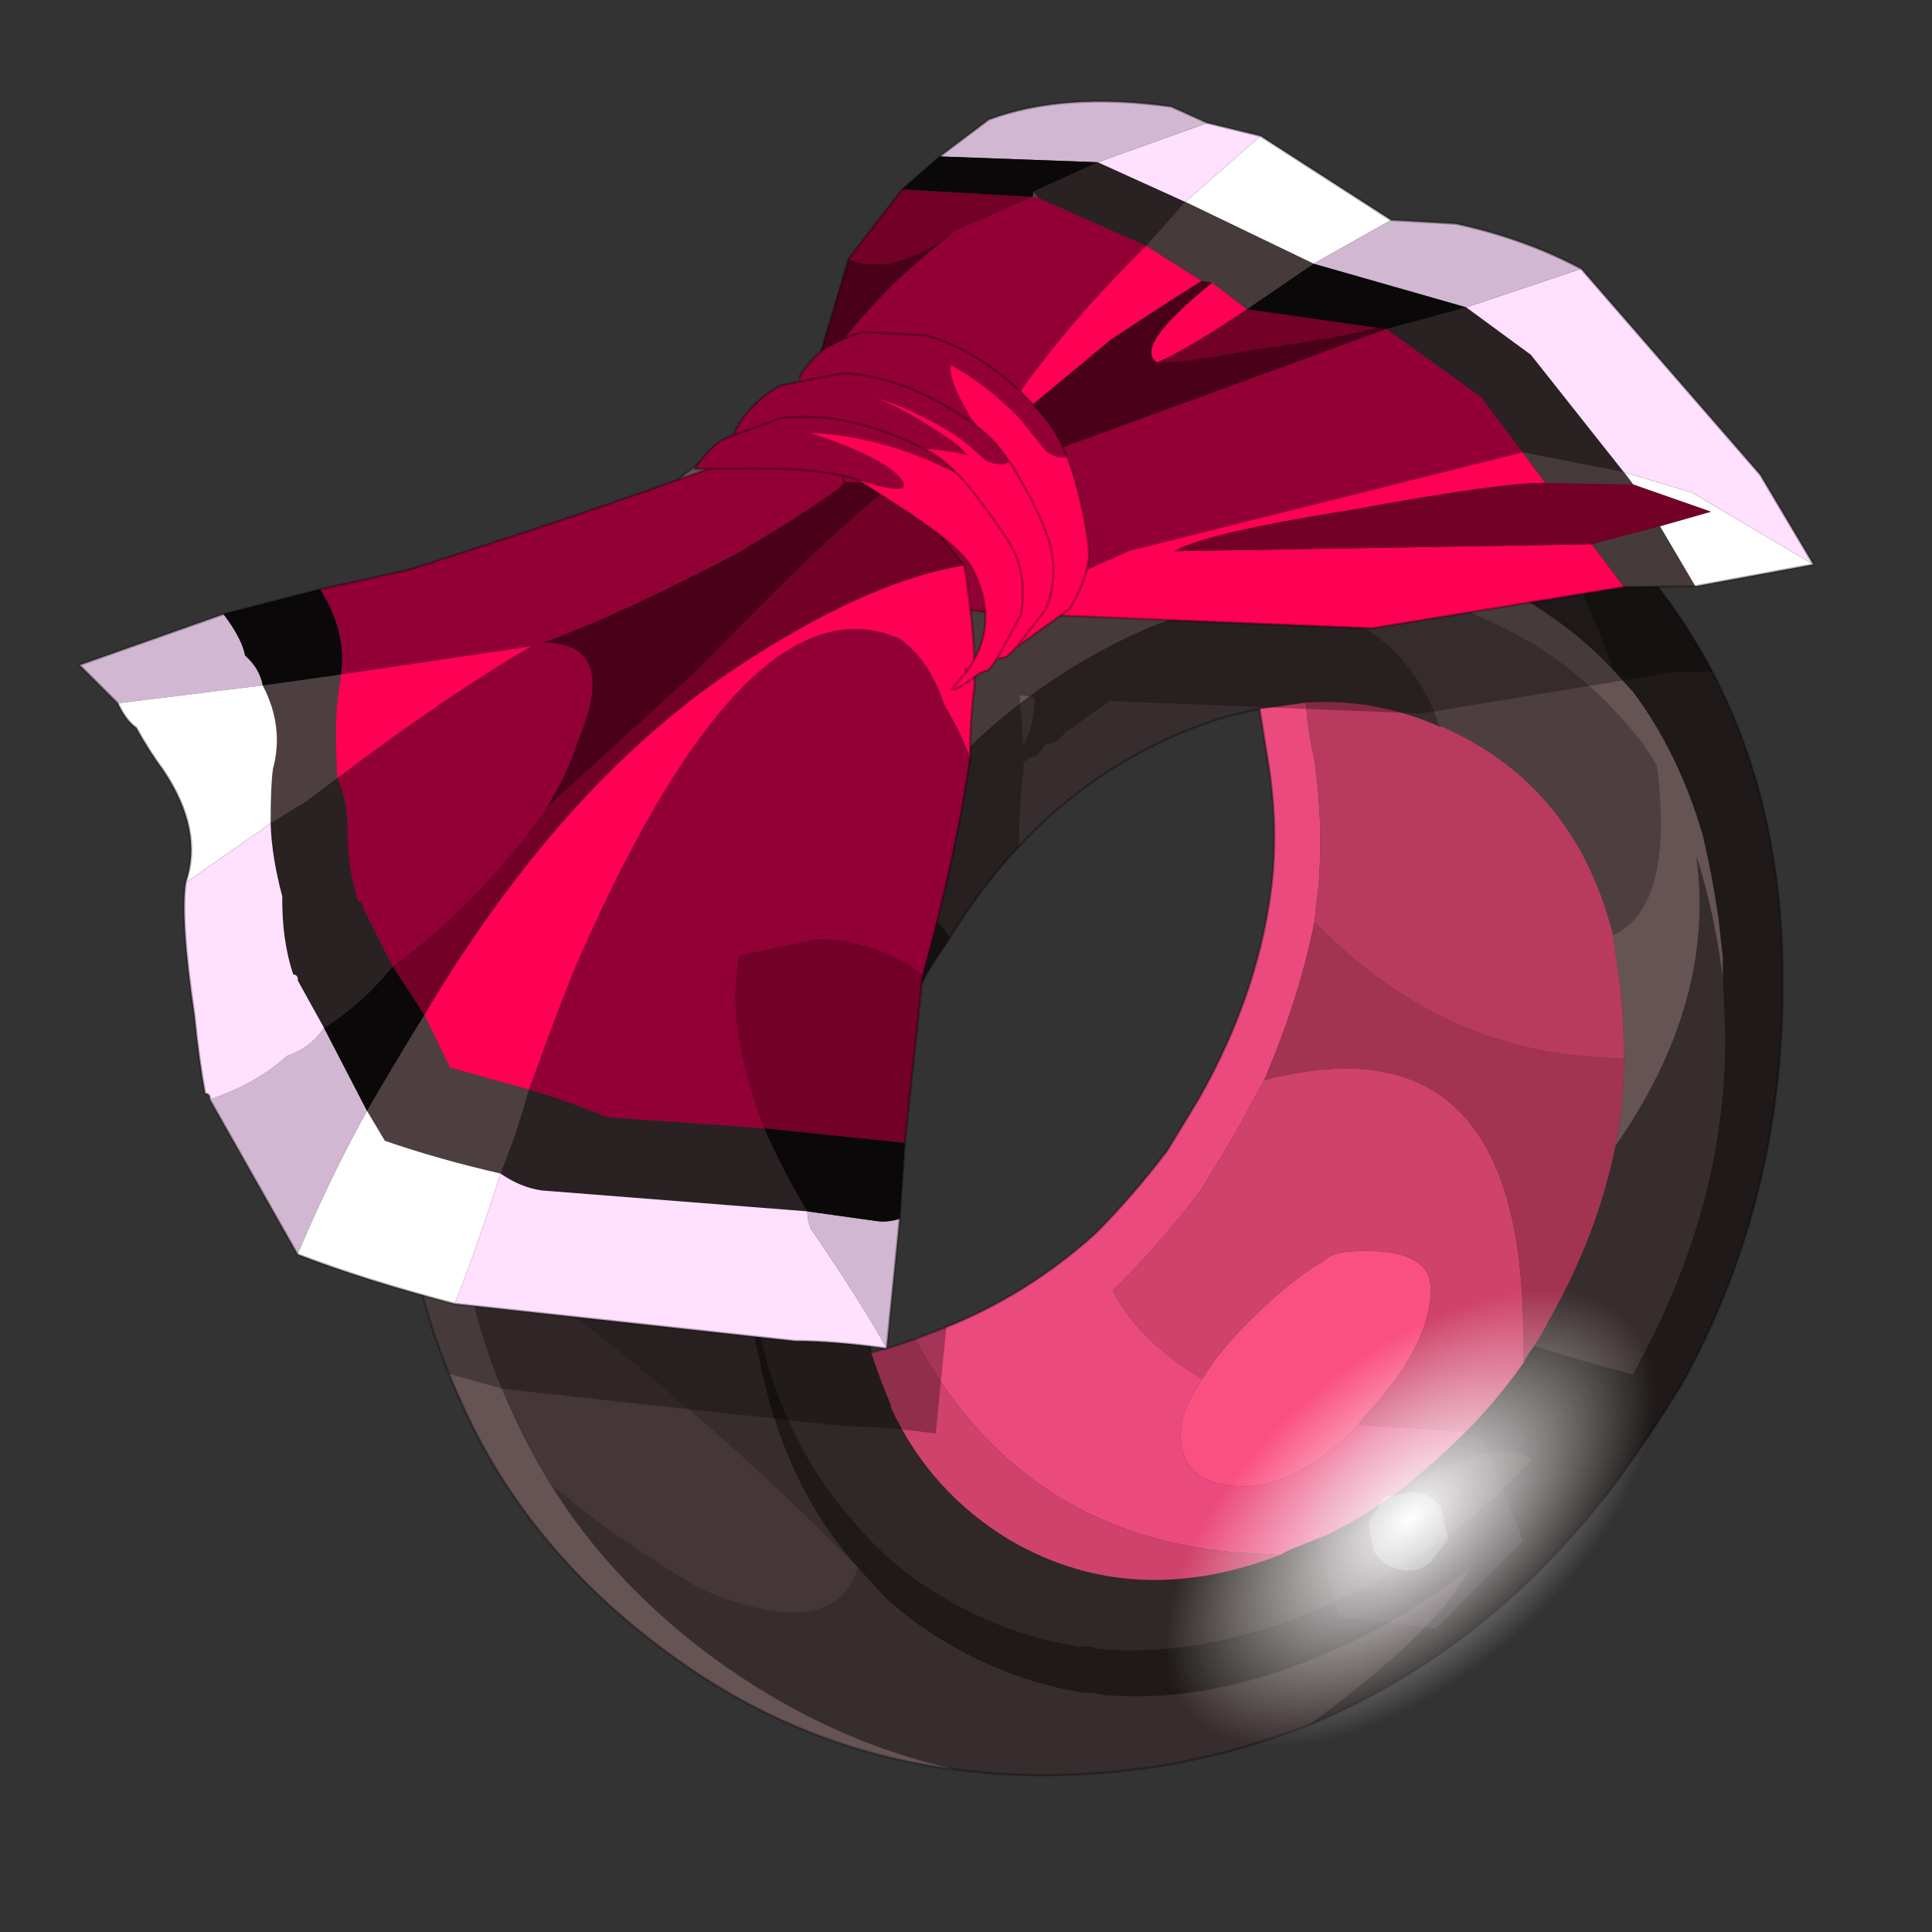 <?xml version="1.0" encoding="UTF-8" standalone="no"?>
<svg xmlns:xlink="http://www.w3.org/1999/xlink" height="520.0px" width="520.0px" xmlns="http://www.w3.org/2000/svg">
  <rect width="100%" height="100%" fill="#333333" stroke="none"/>
  <g transform="matrix(10.0, 0.0, 0.0, 10.0, 0.0, 0.0)">
    <use height="372.5" transform="matrix(0.125, 0.0, 0.0, 0.125, 2.109, 2.698)" width="373.85" xlink:href="#sprite0"/>
    <use height="52.0" transform="matrix(1.0, 0.0, 0.0, 1.0, 0.0, 0.0)" width="52.0" xlink:href="#sprite3"/>
  </g>
  <defs>
    <g id="sprite0" transform="matrix(1.0, 0.0, 0.0, 1.0, -17.25, -28.75)">
      <use height="360.9" transform="matrix(1.0, 0.0, 0.0, 1.0, 17.25, 28.75)" width="373.85" xlink:href="#shape0"/>
      <use height="60.8" transform="matrix(0.793, 0.798, 1.547, -1.411, 232.85, 352.75)" width="60.8" xlink:href="#sprite1"/>
      <use height="52.2" transform="matrix(1.0, 0.0, 0.0, 1.0, 278.4, 310.05)" width="53.9" xlink:href="#sprite2"/>
    </g>
    <g id="shape0" transform="matrix(1.0, 0.0, 0.0, 1.0, -17.25, -28.75)">
      <path d="M269.7 135.75 Q291.45 131.5 310.85 137.15 313.65 137.65 317.0 139.05 323.6 141.9 330.2 145.65 342.5 153.25 351.5 164.1 L351.95 164.6 Q354.8 167.9 357.15 172.15 360.95 202.4 347.7 208.55 340.6 180.2 317.45 166.95 314.15 165.05 310.85 163.65 L310.35 163.65 Q301.4 137.15 269.7 135.75 M97.15 248.25 L97.15 246.85 Q97.15 237.4 98.1 227.95 101.45 189.65 121.3 154.65 127.4 143.8 135.0 134.8 L139.7 129.6 150.6 128.65 Q149.65 130.55 149.65 132.9 149.65 140.0 162.9 145.65 174.2 150.4 182.75 150.4 192.65 150.4 196.9 147.55 203.55 156.55 206.85 170.25 197.85 179.25 190.3 190.1 186.05 195.8 182.25 202.4 177.05 210.9 173.3 219.4 162.4 243.55 161.45 268.1 161.0 272.85 161.0 278.05 161.0 279.45 161.45 281.35 L161.45 282.75 Q161.45 285.1 161.95 287.95 117.5 280.4 97.15 248.25" fill="#4d3f40" fill-rule="evenodd" stroke="none"/>
      <path d="M347.7 208.55 Q360.95 202.4 357.15 172.15 354.8 167.9 351.95 164.6 L351.5 164.1 Q342.5 153.25 330.2 145.65 323.6 141.9 317.0 139.05 313.65 137.65 310.85 137.15 291.45 131.5 269.7 135.75 L265.95 136.7 261.7 137.65 Q256.5 139.05 251.3 140.95 L246.55 142.85 Q224.35 152.75 206.85 170.25 203.55 156.55 196.9 147.55 200.7 144.75 200.7 140.0 200.7 128.65 180.85 123.45 L170.45 121.1 162.4 120.6 158.6 121.55 Q152.5 123.95 150.6 128.65 L139.7 129.6 135.0 134.8 Q127.4 143.8 121.3 154.65 101.45 189.65 98.1 227.95 97.15 237.4 97.15 246.85 L97.15 248.25 Q97.15 258.2 98.6 268.1 L98.6 269.05 99.55 273.3 Q102.35 293.15 110.4 310.65 114.2 319.15 118.9 326.7 132.15 348.0 153.9 364.05 178.5 382.05 206.35 388.2 171.85 383.9 143.0 362.2 113.25 339.95 99.55 308.75 90.55 289.4 87.7 267.15 L87.7 266.2 Q86.3 255.35 86.3 244.95 86.3 235.5 87.25 226.05 90.55 187.75 110.4 152.75 116.55 141.9 124.1 132.9 140.65 112.1 162.4 99.35 169.95 98.85 177.55 99.35 227.65 99.8 241.8 119.65 246.1 125.8 247.0 134.35 248.9 133.4 251.3 132.45 256.5 130.55 261.7 129.15 L265.95 128.2 Q273.0 126.3 279.65 125.8 295.7 123.95 310.85 128.65 313.65 129.15 317.0 130.55 323.6 133.4 330.2 137.15 340.15 143.3 347.7 151.35 L351.5 155.6 351.95 156.05 Q361.9 169.3 367.1 187.25 369.0 195.3 370.4 204.75 L371.35 213.25 371.35 218.0 370.7 213.35 Q368.85 201.45 365.65 191.55 369.95 222.75 348.2 253.95 350.05 244.45 350.05 235.0 350.05 227.0 349.15 218.95 L347.7 208.55" fill="#665354" fill-rule="evenodd" stroke="none"/>
      <path d="M348.2 253.95 Q369.95 222.75 365.65 191.55 368.85 201.45 370.7 213.35 L371.35 218.0 371.8 227.95 Q372.75 265.75 351.95 303.1 341.1 300.25 330.7 296.95 332.6 294.1 334.0 291.25 344.4 272.85 348.2 253.95 M206.35 388.2 Q178.5 382.05 153.9 364.05 132.15 348.0 118.9 326.7 135.0 339.95 151.55 349.4 179.9 361.25 185.1 344.7 142.1 301.2 99.55 273.3 L98.6 269.05 98.6 268.1 Q97.15 258.2 97.15 248.25 117.5 280.4 161.95 287.95 161.95 290.3 162.4 292.7 162.9 296.0 163.8 299.3 169.0 326.7 185.1 344.7 L189.8 349.9 Q195.95 356.05 204.0 360.75 218.2 369.25 233.8 371.65 L235.7 371.65 237.55 372.1 Q258.35 374.0 281.55 365.0 300.9 357.45 317.0 344.7 309.9 358.4 282.0 378.7 267.35 384.4 251.3 387.25 227.65 391.0 206.35 388.2 M206.85 170.25 Q224.35 152.75 246.55 142.85 L251.3 140.95 Q256.5 139.05 261.7 137.65 L265.95 136.7 269.7 135.75 Q301.4 137.15 310.35 163.65 296.65 157.5 281.55 158.45 L271.6 159.85 Q263.55 161.25 255.55 164.6 224.35 177.35 204.95 209.0 197.4 199.55 190.3 190.1 197.85 179.25 206.85 170.25" fill="#382d2e" fill-rule="evenodd" stroke="none"/>
      <path d="M302.35 327.65 Q322.65 315.85 330.2 321.5 L322.2 329.55 316.05 334.75 Q299.95 347.5 280.6 355.1 257.4 364.05 236.6 362.2 235.7 361.7 234.75 361.7 L232.85 361.7 Q217.25 359.35 203.05 350.85 195.0 346.1 188.9 339.95 186.05 337.1 184.15 334.75 168.1 316.8 162.9 289.4 L162.5 287.8 161.45 282.75 161.45 281.35 Q161.0 279.45 161.0 278.05 161.0 272.85 161.45 268.1 162.4 243.55 173.3 219.4 189.8 206.65 190.75 237.4 181.8 261.5 185.55 286.05 186.5 292.2 187.95 298.35 189.8 304.05 192.2 309.7 L192.2 310.2 Q200.7 328.6 218.2 339.0 244.65 354.15 276.35 341.85 277.75 340.9 279.15 340.45 L286.25 337.6 Q294.75 333.35 302.35 327.65" fill="#302727" fill-rule="evenodd" stroke="none"/>
      <path d="M371.35 218.0 L371.35 213.25 370.4 204.75 Q369.0 195.3 367.1 187.25 361.9 169.3 351.95 156.05 L351.5 155.6 347.7 151.35 Q330.7 101.7 291.45 86.6 313.65 93.65 333.05 109.25 381.75 147.55 384.1 211.4 386.0 262.9 362.35 305.45 356.2 315.4 349.15 325.3 321.25 362.65 282.0 378.7 309.9 358.4 317.0 344.7 300.9 357.45 281.55 365.0 258.35 374.0 237.55 372.1 L235.7 371.65 233.8 371.65 Q218.2 369.25 204.0 360.75 195.95 356.05 189.8 349.9 L185.1 344.7 Q169.0 326.7 163.8 299.3 162.9 296.0 162.4 292.7 161.95 290.3 161.95 287.95 161.45 285.1 161.45 282.75 L162.5 287.8 162.9 289.4 Q168.1 316.8 184.15 334.75 186.05 337.1 188.9 339.95 195.0 346.1 203.05 350.85 217.25 359.35 232.85 361.7 L234.75 361.7 Q235.7 361.7 236.6 362.2 257.4 364.05 280.6 355.1 299.95 347.5 316.05 334.75 L322.2 329.55 330.2 321.5 Q322.65 315.85 302.35 327.65 309.4 322.0 316.05 315.4 322.65 308.75 328.35 300.7 329.25 298.85 330.7 296.95 341.1 300.25 351.95 303.1 372.75 265.75 371.8 227.95 L371.35 218.0 M279.65 125.8 Q273.0 126.3 265.95 128.2 L261.7 129.15 Q256.5 130.55 251.3 132.45 248.9 133.4 247.0 134.35 246.1 125.8 241.8 119.65 227.65 99.8 177.55 99.35 169.95 98.85 162.4 99.35 168.55 96.05 174.7 93.2 193.15 84.7 215.35 81.4 221.95 79.95 228.6 79.5 223.85 81.4 221.95 84.2 208.75 98.4 279.65 125.8 M190.3 190.1 Q197.4 199.55 204.95 209.0 L201.15 214.7 Q194.55 226.05 190.75 237.4 189.8 206.65 173.3 219.4 177.05 210.9 182.25 202.4 186.05 195.8 190.3 190.1" fill="#1f1919" fill-rule="evenodd" stroke="none"/>
      <path d="M347.7 151.35 Q340.15 143.3 330.2 137.15 323.6 133.4 317.0 130.55 313.65 129.15 310.85 128.65 295.7 123.95 279.65 125.8 208.75 98.4 221.95 84.2 223.85 81.4 228.6 79.5 255.05 77.15 277.75 82.8 284.85 84.2 291.45 86.6 330.7 101.7 347.7 151.35" fill="#2b2222" fill-rule="evenodd" stroke="none"/>
      <path d="M118.9 326.7 Q114.2 319.15 110.4 310.65 102.35 293.15 99.55 273.3 142.1 301.2 185.1 344.7 179.9 361.25 151.55 349.4 135.0 339.95 118.9 326.7" fill="#453738" fill-rule="evenodd" stroke="none"/>
      <path d="M150.6 128.65 Q152.5 123.95 158.6 121.55 L162.4 120.6 170.45 121.1 180.85 123.45 Q200.7 128.65 200.7 140.0 200.7 144.75 196.9 147.55 192.65 150.4 182.75 150.4 174.2 150.4 162.9 145.65 149.65 140.0 149.65 132.9 149.65 130.55 150.6 128.65" fill="#856d6e" fill-rule="evenodd" stroke="none"/>
      <path d="M316.05 315.4 Q309.4 322.0 302.35 327.65 294.75 333.35 286.25 337.6 L279.15 340.45 Q277.75 340.9 276.35 341.85 222.45 341.85 197.4 295.5 L203.55 293.15 Q221.5 286.05 236.15 272.85 244.2 264.8 251.75 254.85 L258.35 244.0 Q272.1 219.9 274.45 195.3 275.4 183.5 273.5 171.65 L271.6 159.85 281.55 158.45 Q282.0 164.6 283.4 170.75 285.3 183.95 284.35 197.2 L283.4 205.7 Q280.1 222.25 272.55 239.75 L266.4 251.1 259.3 262.9 Q250.8 274.25 241.8 283.25 L239.95 285.1 Q246.1 296.45 259.3 304.05 254.6 310.65 254.6 315.85 254.6 327.2 268.3 327.2 279.65 327.2 292.9 313.95 L316.05 315.4" fill="#eb4a7e" fill-rule="evenodd" stroke="none"/>
      <path d="M259.3 304.05 Q262.6 298.35 269.25 291.75 278.7 282.3 285.8 278.5 287.2 276.15 297.6 276.6 308.45 277.55 308.45 284.65 308.45 296.95 294.3 312.05 293.35 313.0 292.9 313.95 279.65 327.2 268.3 327.2 254.6 327.2 254.6 315.85 254.6 310.65 259.3 304.05" fill="#fa5081" fill-rule="evenodd" stroke="none"/>
      <path d="M272.55 239.75 Q328.8 225.1 328.35 296.0 L328.35 300.7 Q322.65 308.75 316.05 315.4 L292.9 313.95 Q293.35 313.0 294.3 312.05 308.45 296.95 308.45 284.65 308.45 277.55 297.6 276.6 287.2 276.15 285.8 278.5 278.7 282.3 269.25 291.75 262.6 298.35 259.3 304.05 246.1 296.45 239.95 285.1 L241.8 283.25 Q250.8 274.25 259.3 262.9 L266.4 251.1 272.55 239.75 M197.4 295.5 Q222.45 341.85 276.35 341.85 244.65 354.15 218.2 339.0 200.7 328.6 192.2 310.2 L192.2 309.7 Q189.8 304.05 187.95 298.35 192.2 297.4 197.4 295.5" fill="#cf426b" fill-rule="evenodd" stroke="none"/>
      <path d="M347.7 208.55 L349.15 218.95 Q350.05 227.0 350.05 235.0 311.8 235.0 283.4 205.7 L284.35 197.2 Q285.3 183.95 283.4 170.75 282.0 164.6 281.55 158.45 296.65 157.5 310.35 163.65 L310.85 163.65 Q314.15 165.05 317.45 166.95 340.6 180.2 347.7 208.55" fill="#b83b5f" fill-rule="evenodd" stroke="none"/>
      <path d="M350.05 235.0 Q350.05 244.45 348.2 253.95 344.4 272.85 334.0 291.25 332.6 294.1 330.7 296.95 329.25 298.85 328.35 300.7 L328.35 296.0 Q328.8 225.1 272.55 239.75 280.1 222.25 283.4 205.7 311.8 235.0 350.05 235.0" fill="#a33451" fill-rule="evenodd" stroke="none"/>
      <path d="M162.4 99.35 Q140.65 112.1 124.1 132.9 116.55 141.9 110.4 152.75 90.55 187.75 87.25 226.05 86.3 235.5 86.3 244.95 86.3 255.35 87.7 266.2 L87.7 267.15 Q90.55 289.4 99.55 308.75 113.25 339.95 143.0 362.2 171.85 383.9 206.35 388.2 M291.45 86.6 Q313.65 93.65 333.05 109.25 381.75 147.55 384.1 211.4 386.0 262.9 362.35 305.45 356.2 315.4 349.15 325.3 321.25 362.65 282.0 378.7 267.35 384.4 251.3 387.25 227.65 391.0 206.35 388.2 M228.6 79.5 Q255.05 77.15 277.75 82.8 284.85 84.2 291.45 86.6 M162.4 99.35 Q168.55 96.05 174.7 93.2 193.15 84.7 215.35 81.4 221.95 79.95 228.6 79.5 M204.95 209.0 Q224.35 177.35 255.55 164.6 263.55 161.25 271.6 159.85 L273.5 171.65 Q275.4 183.5 274.45 195.3 272.1 219.9 258.35 244.0 L251.75 254.85 Q244.2 264.8 236.15 272.85 221.5 286.05 203.55 293.15 L197.4 295.5 Q192.2 297.4 187.95 298.35 186.5 292.2 185.55 286.05 181.8 261.5 190.75 237.4 194.55 226.05 201.15 214.7 L204.95 209.0" fill="none" stroke="#000000" stroke-linecap="round" stroke-linejoin="round" stroke-opacity="0.302" stroke-width="0.5"/>
      <path d="M369.1 151.85 L360.6 151.9 306.3 160.8 239.3 158.1 229.75 164.9 Q227.9 167.0 227.3 167.05 L225.6 167.4 223.85 169.75 221.9 170.45 220.8 171.3 220.75 173.45 Q219.8 180.4 219.8 188.65 L219.7 189.5 Q211.6 198.1 204.95 209.0 L201.15 214.7 Q194.55 226.05 190.75 237.4 181.8 261.5 185.55 286.05 186.5 292.2 187.95 298.35 192.2 297.4 197.4 295.5 L203.55 293.15 204.15 292.9 201.85 315.85 Q190.3 314.25 182.05 314.25 L108.85 306.25 97.05 303.0 Q90.15 286.1 87.7 267.15 L87.7 266.2 Q86.3 255.35 86.3 244.95 86.3 235.5 87.25 226.05 90.55 187.75 110.4 152.75 113.45 147.35 116.9 142.4 145.65 133.0 163.5 126.45 L160.45 126.5 Q162.9 122.85 166.15 120.35 L168.9 119.2 169.1 118.6 Q170.35 115.9 172.1 114.05 175.35 110.35 179.1 108.5 L183.7 107.55 183.1 106.95 Q182.95 106.45 184.5 104.55 186.1 102.55 187.75 101.15 L192.05 86.6 Q203.15 83.2 215.35 81.4 221.95 79.95 228.6 79.5 255.05 77.15 277.75 82.8 284.85 84.2 291.45 86.6 313.65 93.65 333.05 109.25 356.4 127.6 369.1 151.85 M220.75 167.5 Q223.4 162.55 223.1 157.3 L219.9 156.85 220.75 167.5" fill="#000000" fill-opacity="0.302" fill-rule="evenodd" stroke="none"/>
      <path d="M175.75 90.05 L176.4 85.45 177.4 86.85 Q175.95 88.9 175.75 90.05" fill="#732300" fill-rule="evenodd" stroke="none"/>
      <path d="M213.65 139.1 L194.0 136.35 164.85 108.6 175.75 90.1 175.75 90.05 Q175.95 88.9 177.4 86.85 187.65 71.05 205.45 57.45 L206.4 56.7 222.7 49.55 223.9 49.75 247.2 60.1 Q225.25 81.75 212.9 102.45 L205.7 112.05 298.9 78.0 319.3 92.65 328.2 104.55 243.85 125.7 213.65 139.1" fill="#930036" fill-rule="evenodd" stroke="none"/>
      <path d="M328.2 104.55 L333.15 111.15 Q323.75 111.0 291.1 117.0 259.7 122.0 253.25 125.85 L343.15 124.35 350.05 133.55 295.75 142.45 213.65 139.1 243.85 125.7 328.2 104.55 M247.2 60.1 L259.1 67.65 Q251.35 72.5 239.65 80.25 L212.9 102.45 Q225.25 81.75 247.2 60.1 M261.4 68.0 L268.85 73.75 Q255.85 82.55 249.55 85.2 244.1 82.05 261.4 68.0" fill="#ff0055" fill-rule="evenodd" stroke="none"/>
      <path d="M176.4 85.45 L183.1 62.85 Q185.3 64.35 191.2 64.0 198.05 62.75 205.45 57.45 187.65 71.05 177.4 86.85 L176.4 85.45 M259.1 67.65 L261.4 68.0 Q244.1 82.05 249.55 85.2 253.0 85.65 271.2 82.35 291.65 79.35 296.6 77.7 L298.9 78.0 205.7 112.05 212.9 102.45 239.65 80.25 Q251.35 72.5 259.1 67.65" fill="#4a0018" fill-rule="evenodd" stroke="none"/>
      <path d="M352.0 111.45 L368.85 117.35 357.8 120.5 343.15 124.35 253.25 125.85 Q259.7 122.0 291.1 117.0 323.75 111.0 333.15 111.15 L352.0 111.45 M183.1 62.85 L194.65 47.95 222.7 49.55 206.4 56.7 205.45 57.45 Q198.05 62.75 191.2 64.0 185.3 64.35 183.1 62.85 M268.85 73.75 L296.6 77.7 Q291.65 79.35 271.2 82.35 253.0 85.65 249.55 85.2 255.85 82.55 268.85 73.75" fill="#730026" fill-rule="evenodd" stroke="none"/>
      <path d="M350.0 108.8 L364.75 113.25 390.85 128.7 365.4 133.4 357.8 120.5 368.85 117.35 352.0 111.45 350.0 108.8 M271.8 36.45 L299.9 54.55 283.2 63.95 255.6 50.65 271.8 36.45" fill="#ffffff" fill-rule="evenodd" stroke="none"/>
      <path d="M223.9 49.75 L222.7 49.55 222.9 48.4 223.9 49.75" fill="#4d3f40" fill-rule="evenodd" stroke="none"/>
      <path d="M316.1 73.35 L330.0 83.55 350.0 108.8 328.2 104.55 319.3 92.65 298.9 78.0 316.1 73.35 M255.6 50.65 L247.2 60.1 223.9 49.75 222.9 48.4 236.75 42.1 255.6 50.65" fill="#292122" fill-rule="evenodd" stroke="none"/>
      <path d="M390.85 128.7 L364.75 113.25 350.0 108.8 330.0 83.55 316.1 73.35 340.85 65.05 379.4 109.4 390.85 128.7 M260.35 33.65 L271.8 36.45 255.6 50.65 236.75 42.1 260.35 33.65" fill="#ffe0ff" fill-rule="evenodd" stroke="none"/>
      <path d="M340.85 65.05 L316.1 73.35 283.2 63.95 299.9 54.55 313.9 55.35 Q328.8 58.6 340.85 65.05 M202.75 40.85 L213.3 32.9 Q229.5 26.9 252.6 30.15 L260.35 33.65 236.75 42.1 202.75 40.85" fill="#d1b7d1" fill-rule="evenodd" stroke="none"/>
      <path d="M194.65 47.95 L202.75 40.85 236.75 42.1 222.9 48.4 222.7 49.55 194.65 47.95 M268.85 73.75 L283.2 63.95 316.1 73.35 298.9 78.0 296.6 77.7 268.85 73.75" fill="#0a0808" fill-rule="evenodd" stroke="none"/>
      <path d="M350.0 108.8 L352.0 111.45 333.15 111.15 328.2 104.55 350.0 108.8 M357.8 120.5 L365.4 133.4 350.05 133.55 343.15 124.35 357.8 120.5 M283.2 63.95 L268.85 73.75 261.4 68.0 259.1 67.65 247.2 60.1 255.6 50.65 283.2 63.95" fill="#473a3b" fill-rule="evenodd" stroke="none"/>
      <path d="M390.85 128.7 L364.75 113.25 350.0 108.8 328.2 104.55 243.85 125.7" fill="none" stroke="#000000" stroke-linecap="round" stroke-linejoin="round" stroke-opacity="0.102" stroke-width="0.05"/>
      <path d="M365.4 133.4 L390.85 128.7 379.4 109.4 340.85 65.05 M365.4 133.4 L350.05 133.55 295.75 142.45 213.65 139.1 194.0 136.35 164.85 108.6 175.75 90.1 175.75 90.05 176.4 85.45 183.1 62.85 194.65 47.95 202.75 40.85 213.3 32.9 Q229.5 26.9 252.6 30.15 L260.35 33.65 271.8 36.45 299.9 54.55 313.9 55.35 Q328.8 58.6 340.85 65.05" fill="none" stroke="#000000" stroke-linecap="round" stroke-linejoin="round" stroke-opacity="0.302" stroke-width="0.5"/>
      <path d="M118.1 181.05 Q104.75 200.4 84.95 215.3 L78.5 202.6 Q78.65 201.4 77.5 201.25 75.05 193.85 75.2 184.45 74.85 178.5 73.0 174.7 96.8 156.8 114.7 146.35 L73.8 152.4 Q75.1 143.15 69.3 134.05 L88.75 129.75 Q162.9 106.0 178.2 97.55 178.05 98.7 180.75 104.95 L182.2 111.05 Q179.45 114.2 160.1 125.65 135.85 138.75 117.25 145.55 133.7 145.55 124.85 166.65 122.75 173.45 118.1 181.05 M209.25 170.3 Q206.3 191.1 199.05 217.2 190.65 210.15 176.6 209.35 L159.6 212.85 Q156.35 227.7 164.95 250.15 L131.1 247.75 Q122.2 244.1 114.25 241.8 121.95 220.5 125.4 212.75 161.75 130.6 194.0 144.6 200.5 149.05 203.75 158.95 207.6 165.4 209.25 170.3" fill="#930036" fill-rule="evenodd" stroke="none"/>
      <path d="M91.75 225.7 Q122.75 173.45 162.8 148.4 188.7 132.0 208.0 128.9 210.55 144.55 210.2 155.1 209.25 162.05 209.25 170.3 207.6 165.4 203.75 158.95 200.5 149.05 194.0 144.6 161.75 130.6 125.4 212.75 121.95 220.5 114.25 241.8 L97.25 237.05 91.75 225.7 M73.0 174.7 Q72.3 162.8 73.15 157.05 L73.8 152.4 114.7 146.35 Q96.8 156.8 73.0 174.7" fill="#ff0055" fill-rule="evenodd" stroke="none"/>
      <path d="M192.8 111.4 Q180.9 120.3 150.55 151.45 L118.1 181.05 Q122.75 173.45 124.85 166.65 133.7 145.55 117.25 145.55 135.85 138.75 160.1 125.65 179.45 114.2 182.2 111.05 L192.8 111.4" fill="#4a0018" fill-rule="evenodd" stroke="none"/>
      <path d="M192.8 111.4 L193.95 111.55 208.0 128.9 Q188.7 132.0 162.8 148.4 122.75 173.45 91.75 225.7 L84.95 215.3 Q104.75 200.4 118.1 181.05 L150.55 151.45 Q180.9 120.3 192.8 111.4 M199.05 217.2 L195.2 253.25 164.95 250.15 Q156.35 227.7 159.6 212.85 L176.6 209.35 Q190.65 210.15 199.05 217.2" fill="#730026" fill-rule="evenodd" stroke="none"/>
      <path d="M56.95 154.75 L73.8 152.4 73.15 157.05 Q72.3 162.8 73.0 174.7 L66.45 179.65 58.65 184.45 Q58.65 176.2 59.15 172.75 61.6 163.65 56.95 154.75 M91.75 225.7 L97.25 237.05 114.25 241.8 Q111.8 250.9 108.15 259.85 94.45 256.7 83.25 252.8 L79.4 246.35 Q85.7 235.45 91.75 225.7" fill="#4d3f40" fill-rule="evenodd" stroke="none"/>
      <path d="M114.25 241.8 Q122.2 244.1 131.1 247.75 L164.95 250.15 Q169.45 260.2 174.25 268.0 L117.05 263.5 Q112.45 262.85 108.15 259.85 111.8 250.9 114.25 241.8 M58.65 184.45 L66.45 179.65 73.0 174.7 Q74.85 178.5 75.2 184.45 75.05 193.85 77.5 201.25 78.65 201.4 78.5 202.6 L84.95 215.3 Q77.9 223.75 70.15 228.5 L64.5 218.3 Q64.65 217.15 63.5 216.95 61.05 209.6 61.15 200.15 58.85 191.55 58.65 184.45" fill="#292122" fill-rule="evenodd" stroke="none"/>
      <path d="M194.1 269.6 L191.3 297.5 Q185.65 287.3 174.9 271.65 174.1 269.15 174.25 268.0 L189.25 270.1 Q191.55 270.4 194.1 269.6 M64.45 277.25 L45.55 243.9 Q55.45 240.6 62.2 234.5 67.2 232.85 70.15 228.5 L79.4 246.35 Q71.5 260.55 64.45 277.25 M25.75 158.6 L17.5 150.35 48.5 139.4 Q52.5 144.7 53.15 148.3 56.3 151.1 56.95 154.75 L25.75 158.6" fill="#d1b7d1" fill-rule="evenodd" stroke="none"/>
      <path d="M98.3 287.9 Q79.0 282.85 64.45 277.25 71.5 260.55 79.4 246.35 L83.25 252.8 Q94.45 256.7 108.15 259.85 103.9 273.4 98.3 287.9 M40.35 197.25 Q44.25 185.95 35.5 172.95 32.55 169.0 29.7 163.85 27.55 162.4 25.75 158.6 L56.95 154.75 Q61.6 163.65 59.15 172.75 58.65 176.2 58.65 184.45 L40.35 197.25" fill="#ffffff" fill-rule="evenodd" stroke="none"/>
      <path d="M191.3 297.5 Q179.75 295.9 171.5 295.9 L98.3 287.9 Q103.9 273.4 108.15 259.85 112.45 262.85 117.05 263.5 L174.25 268.0 Q174.1 269.15 174.9 271.65 185.65 287.3 191.3 297.5 M45.55 243.9 Q45.7 242.75 44.55 242.6 43.2 235.35 42.25 225.8 39.2 205.3 40.35 197.25 L58.65 184.45 Q58.85 191.55 61.15 200.15 61.05 209.6 63.5 216.95 64.65 217.15 64.5 218.3 L70.15 228.5 Q67.2 232.85 62.2 234.5 55.45 240.6 45.55 243.9" fill="#ffe0ff" fill-rule="evenodd" stroke="none"/>
      <path d="M84.95 215.3 L91.75 225.7 Q85.7 235.45 79.4 246.35 L70.15 228.5 Q77.9 223.75 84.95 215.3 M195.2 253.25 L194.1 269.6 Q191.55 270.4 189.25 270.1 L174.25 268.0 Q169.45 260.2 164.95 250.15 L195.2 253.25 M48.5 139.4 L69.3 134.05 Q75.1 143.15 73.8 152.4 L56.95 154.75 Q56.3 151.1 53.15 148.3 52.5 144.7 48.5 139.4" fill="#0a0808" fill-rule="evenodd" stroke="none"/>
      <path d="M91.75 225.7 Q122.75 173.45 162.8 148.4 188.7 132.0 208.0 128.9 M73.0 174.7 L66.45 179.65 58.65 184.45 40.35 197.25 M114.7 146.35 Q96.8 156.8 73.0 174.7 M91.75 225.7 Q85.7 235.45 79.4 246.35 71.5 260.55 64.45 277.25" fill="none" stroke="#000000" stroke-linecap="round" stroke-linejoin="round" stroke-opacity="0.102" stroke-width="0.05"/>
      <path d="M208.0 128.9 L193.95 111.55 192.8 111.4 M208.0 128.9 Q210.55 144.55 210.2 155.1 209.25 162.05 209.25 170.3 206.3 191.1 199.05 217.2 L195.2 253.25 194.1 269.6 191.3 297.5 Q179.75 295.9 171.5 295.9 L98.3 287.9 Q79.0 282.85 64.45 277.25 L45.55 243.9 Q45.7 242.75 44.55 242.6 43.2 235.35 42.25 225.8 39.2 205.3 40.35 197.25 44.25 185.95 35.5 172.95 32.55 169.0 29.7 163.85 27.55 162.4 25.75 158.6 L17.5 150.35 48.5 139.4 69.3 134.05 88.75 129.75 Q162.9 106.0 178.2 97.55 178.05 98.7 180.75 104.95 L182.2 111.05 192.8 111.4" fill="none" stroke="#000000" stroke-linecap="round" stroke-linejoin="round" stroke-opacity="0.302" stroke-width="0.5"/>
      <path d="M185.05 110.5 Q180.15 108.8 170.9 108.2 164.9 107.9 149.9 108.15 152.35 104.5 155.6 102.0 L158.35 100.85 158.55 100.25 Q159.8 97.55 161.55 95.7 164.8 92.0 168.55 90.15 L173.15 89.2 172.55 88.6 Q172.4 88.1 173.95 86.2 175.8 83.9 177.7 82.35 181.95 79.9 186.05 78.65 L199.8 79.4 Q212.1 82.8 222.95 94.4 227.95 99.5 229.8 104.95 230.3 105.9 228.6 105.65 227.1 105.55 225.45 104.15 L220.1 97.5 Q212.95 90.05 205.2 85.85 204.5 87.45 207.1 92.9 L209.85 97.9 208.25 97.25 210.5 98.8 Q214.75 102.0 217.35 106.1 L217.4 106.15 Q217.95 106.8 216.35 107.15 L216.25 107.15 Q214.45 107.15 212.7 106.4 209.9 103.75 206.25 101.0 197.55 95.55 189.15 92.85 197.15 96.15 206.35 102.8 L208.95 105.25 Q204.35 104.1 199.4 103.8 203.6 106.05 206.4 109.15 202.15 107.0 197.95 105.35 186.4 100.9 175.0 100.4 190.85 105.7 194.25 110.1 197.9 114.55 185.05 110.5 M208.25 97.25 Q195.15 88.3 182.15 87.55 L173.15 89.2 182.15 87.55 Q195.15 88.3 208.25 97.25 M158.35 100.85 L168.5 97.2 Q181.3 95.65 195.85 102.15 L199.4 103.8 195.85 102.15 Q181.3 95.65 168.5 97.2 L158.35 100.85" fill="#930036" fill-rule="evenodd" stroke="none"/>
      <path d="M229.8 104.95 Q230.9 106.55 232.9 114.4 234.9 123.25 234.9 127.0 234.1 132.9 230.65 138.3 L219.2 146.55 Q217.35 148.65 216.75 148.7 L215.05 149.05 213.3 151.4 211.35 152.1 Q205.6 156.45 205.4 155.4 L208.55 151.75 Q208.25 151.65 208.25 151.35 L209.15 150.85 Q215.7 140.85 209.65 129.45 207.3 125.05 195.45 117.2 L185.05 110.5 Q197.9 114.55 194.25 110.1 190.85 105.7 175.0 100.4 186.4 100.9 197.95 105.35 202.15 107.0 206.4 109.15 203.6 106.05 199.4 103.8 204.35 104.1 208.95 105.25 L206.35 102.8 Q197.15 96.15 189.15 92.85 197.55 95.55 206.25 101.0 209.9 103.75 212.7 106.4 214.45 107.15 216.25 107.15 L216.35 107.15 Q217.95 106.8 217.4 106.15 L217.35 106.1 Q214.75 102.0 210.5 98.8 L209.85 97.9 207.1 92.9 Q204.5 87.45 205.2 85.85 212.95 90.05 220.1 97.5 L225.45 104.15 Q227.1 105.55 228.6 105.65 230.3 105.9 229.8 104.95 M219.2 146.55 L225.6 138.3 Q227.9 132.6 226.9 126.55 226.45 122.6 222.45 114.75 218.55 107.45 217.4 106.15 218.55 107.45 222.45 114.75 226.45 122.6 226.9 126.55 227.9 132.6 225.6 138.3 L219.2 146.55 M208.55 151.75 L209.15 150.85 208.55 151.75 M215.05 149.05 L220.2 139.5 Q221.3 133.4 219.5 127.7 218.2 124.05 212.75 116.85 207.9 110.25 206.4 109.15 207.9 110.25 212.75 116.85 218.2 124.05 219.5 127.7 221.3 133.4 220.2 139.5 L215.05 149.05" fill="#ff0055" fill-rule="evenodd" stroke="none"/>
      <path d="M185.05 110.5 Q180.15 108.8 170.9 108.2 164.9 107.9 149.9 108.15 152.35 104.5 155.6 102.0 L158.35 100.85 158.55 100.25 Q159.8 97.55 161.55 95.7 164.8 92.0 168.55 90.15 L173.15 89.2 182.15 87.55 Q195.15 88.3 208.25 97.25 L209.85 97.9 M172.55 88.6 Q172.4 88.1 173.95 86.2 175.8 83.9 177.7 82.35 181.95 79.9 186.05 78.65 L199.8 79.4 Q212.1 82.8 222.95 94.4 227.95 99.5 229.8 104.95 230.9 106.55 232.9 114.4 234.9 123.25 234.9 127.0 234.1 132.9 230.65 138.3 L219.2 146.55 Q217.35 148.65 216.75 148.7 L215.05 149.05 213.3 151.4 211.35 152.1 Q205.6 156.45 205.4 155.4 L208.55 151.75 Q208.25 151.65 208.25 151.35 L209.15 150.85 Q215.7 140.85 209.65 129.45 207.3 125.05 195.45 117.2 L185.05 110.5 M206.4 109.15 Q203.6 106.05 199.4 103.8 L195.85 102.15 Q181.3 95.65 168.5 97.2 L158.35 100.85 M210.5 98.8 L209.85 97.9 M208.25 97.25 L210.5 98.8 Q214.75 102.0 217.35 106.1 L217.4 106.15 Q218.55 107.45 222.45 114.75 226.45 122.6 226.9 126.55 227.9 132.6 225.6 138.3 L219.2 146.55 M206.4 109.15 Q207.9 110.25 212.75 116.85 218.2 124.05 219.5 127.7 221.3 133.4 220.2 139.5 L215.05 149.05 M209.15 150.85 L208.55 151.75" fill="none" stroke="#000000" stroke-linecap="round" stroke-linejoin="round" stroke-opacity="0.302" stroke-width="0.5"/>
    </g>
    <g id="sprite1" transform="matrix(1.0, 0.0, 0.0, 1.0, 0.0, 0.0)">
      <use height="60.8" transform="matrix(1.0, 0.0, 0.0, 1.0, 0.0, 0.0)" width="60.8" xlink:href="#shape1"/>
    </g>
    <g id="shape1" transform="matrix(1.0, 0.0, 0.0, 1.0, 0.0, 0.0)">
      <path d="M60.8 30.4 Q60.8 43.0 51.9 51.9 43.0 60.8 30.4 60.8 17.8 60.8 8.9 51.9 0.0 43.0 0.0 30.4 0.0 17.8 8.9 8.9 17.8 0.0 30.4 0.0 43.0 0.0 51.9 8.9 60.8 17.8 60.8 30.4" fill="url(#gradient0)" fill-rule="evenodd" stroke="none"/>
    </g>
    <radialGradient cx="0" cy="0" gradientTransform="matrix(0.037, 0.0, 0.0, 0.037, 30.4, 30.4)" gradientUnits="userSpaceOnUse" id="gradient0" r="819.2" spreadMethod="pad">
      <stop offset="0.0" stop-color="#ffffff"/>
      <stop offset="1.0" stop-color="#ffffff" stop-opacity="0.0"/>
    </radialGradient>
    <g id="sprite2" transform="matrix(1.0, 0.0, 0.0, 1.0, 0.0, 0.0)">
      <use height="5.65" transform="matrix(7.807, 1.555, -1.522, 7.644, 8.622, -0.012)" width="5.8" xlink:href="#shape2"/>
    </g>
    <g id="shape2" transform="matrix(1.0, 0.0, 0.0, 1.0, 2.9, 2.8)">
      <path d="M2.9 -0.2 L1.05 2.65 -1.6 2.85 -2.9 0.15 -1.7 -2.45 1.25 -2.8 2.9 -0.2 M0.55 0.9 L0.9 0.15 0.55 -0.65 Q0.25 -0.95 -0.2 -0.95 L-1.0 -0.65 -1.3 0.15 -1.0 0.9 Q-0.65 1.25 -0.2 1.25 0.25 1.25 0.55 0.9" fill="#d1c7c9" fill-opacity="0.11" fill-rule="evenodd" stroke="none"/>
      <path d="M0.55 0.9 Q0.25 1.25 -0.2 1.25 -0.65 1.25 -1.0 0.9 L-1.3 0.15 -1.0 -0.65 -0.2 -0.95 Q0.25 -0.95 0.55 -0.65 L0.9 0.15 0.55 0.9" fill="#ffffff" fill-opacity="0.259" fill-rule="evenodd" stroke="none"/>
    </g>
    <g id="sprite3" transform="matrix(1.0, 0.0, 0.0, 1.0, 0.0, 0.0)">
      <use height="52.0" transform="matrix(1.0, 0.0, 0.0, 1.0, 0.0, 0.0)" width="52.0" xlink:href="#shape3"/>
    </g>
    <g id="shape3" transform="matrix(1.0, 0.0, 0.0, 1.0, 0.0, 0.0)">
      <path d="M0.0 0.0 L52.0 0.0 52.0 52.0 0.0 52.0 0.0 0.0" fill="#ffba2e" fill-opacity="0.0" fill-rule="evenodd" stroke="none"/>
    </g>
  </defs>
</svg>
